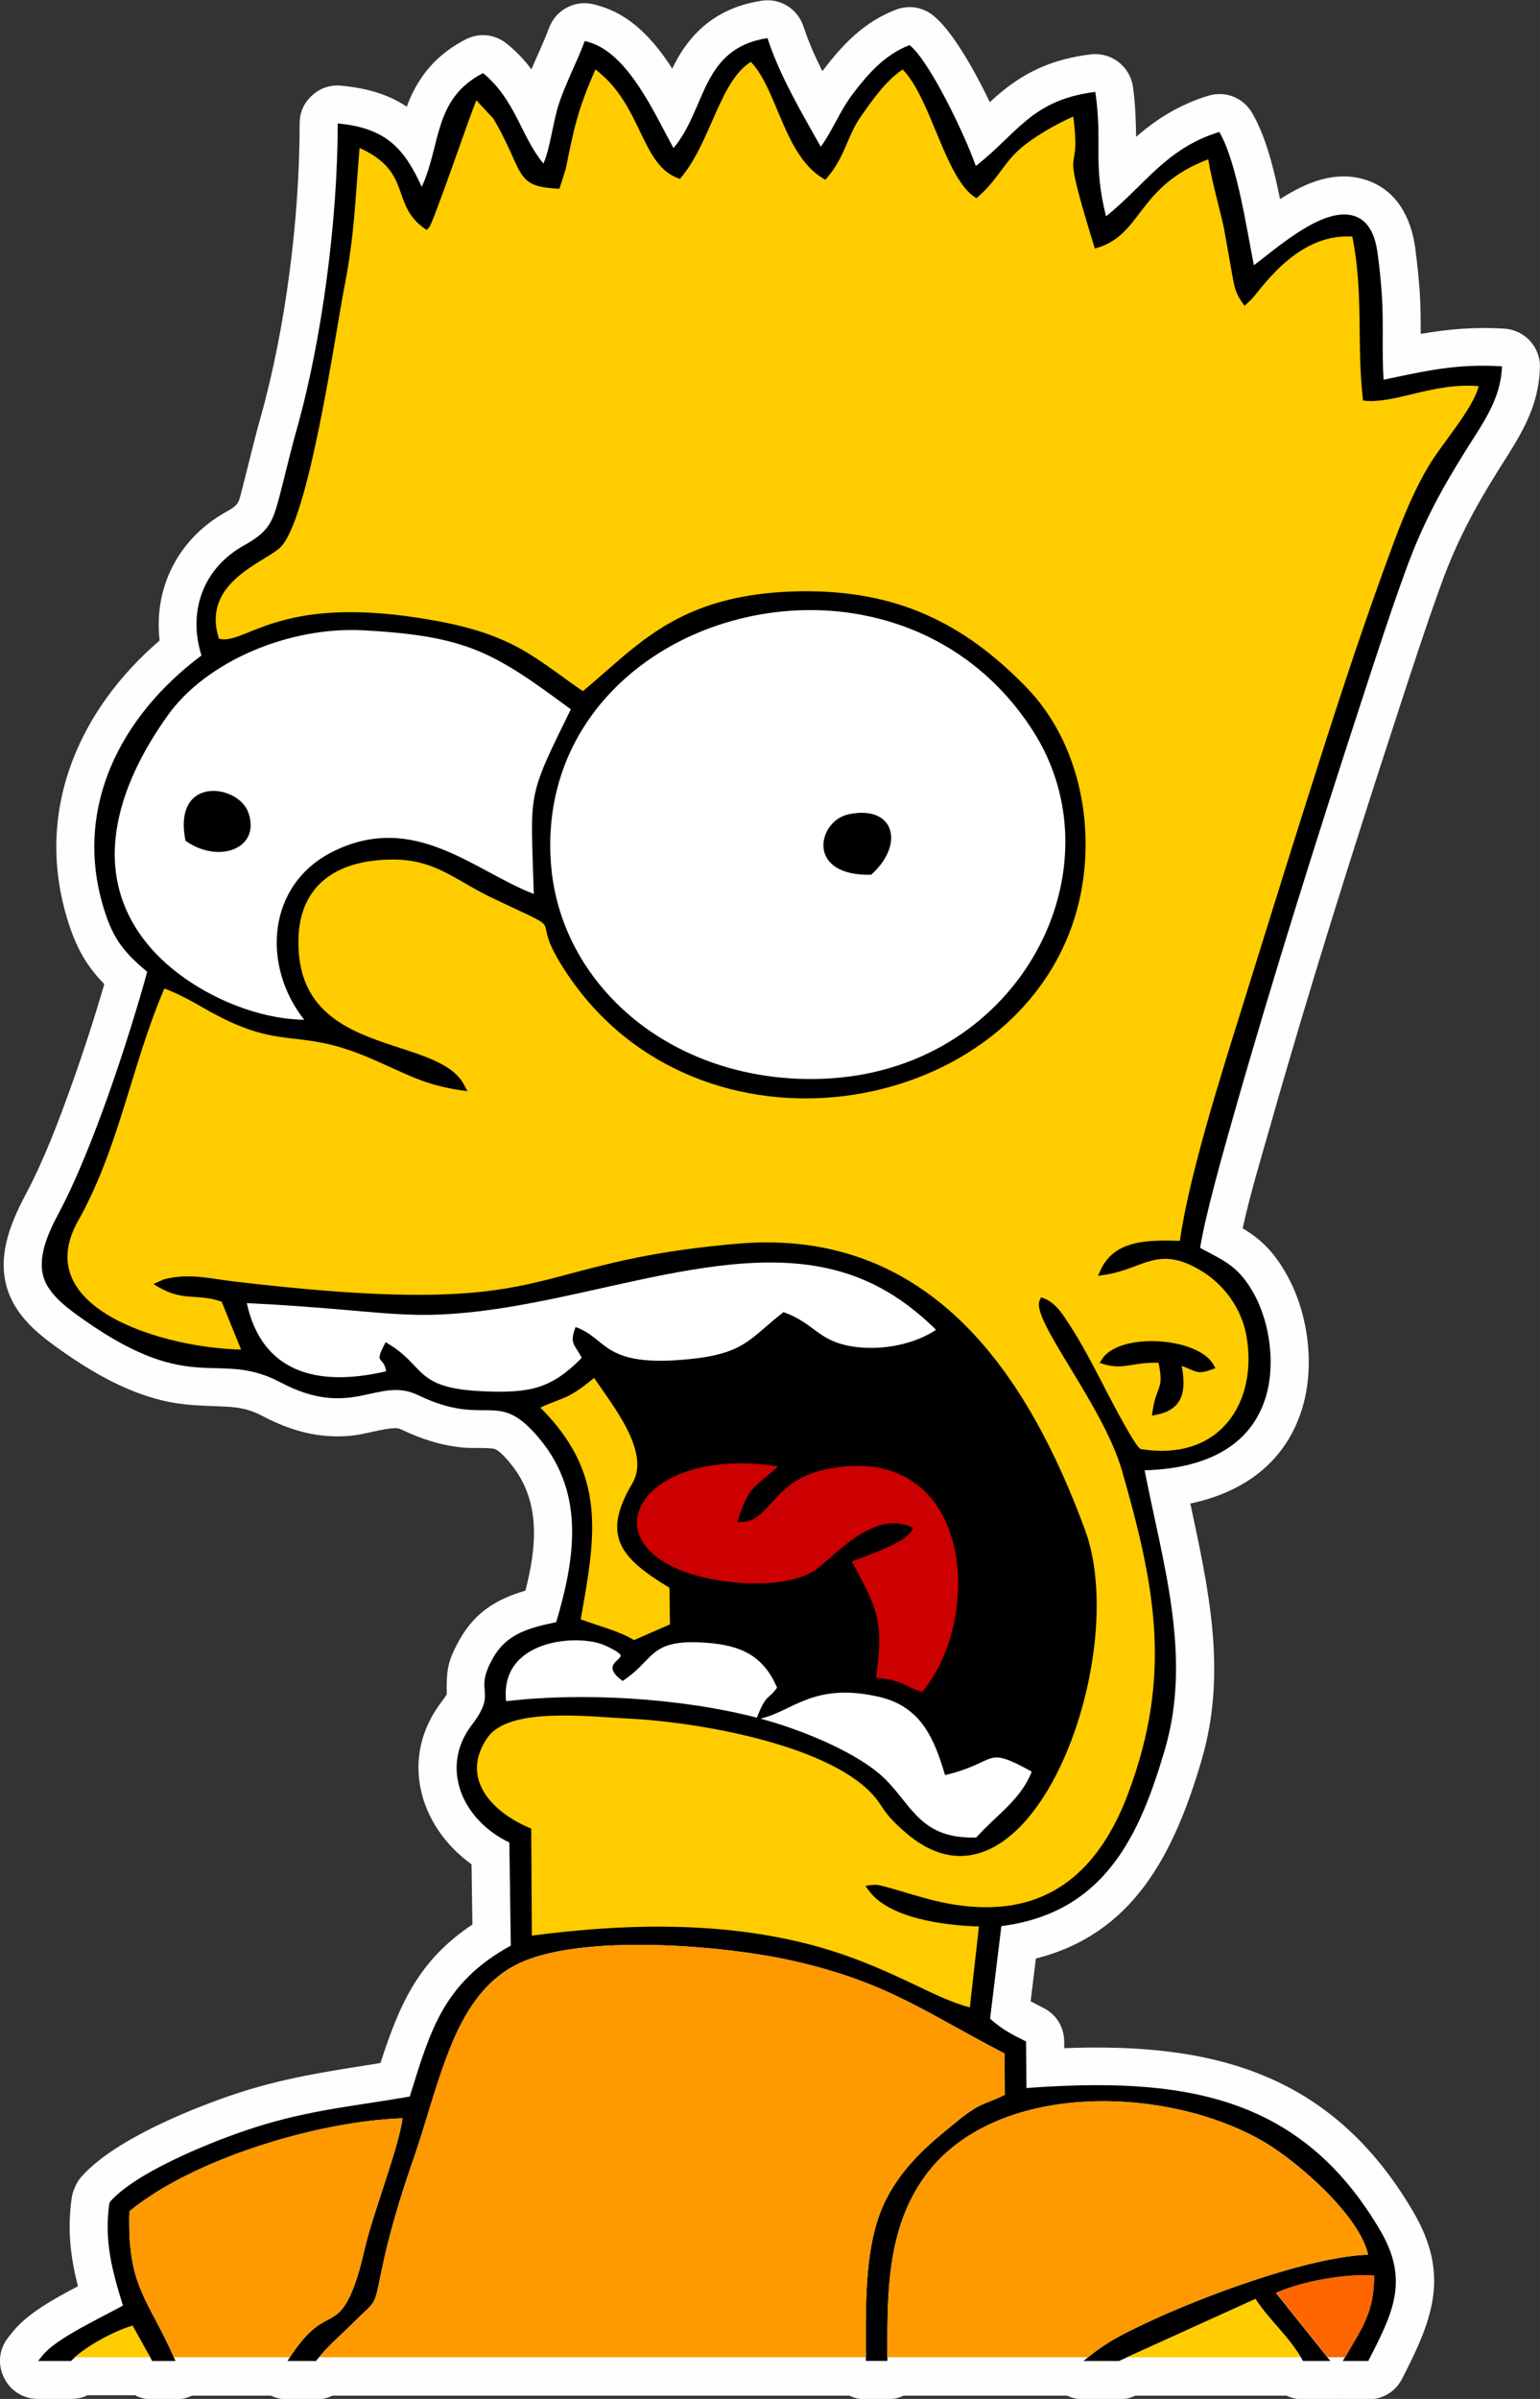 <?xml version="1.0" encoding="UTF-8"?>
<!DOCTYPE svg PUBLIC "-//W3C//DTD SVG 1.1//EN" "http://www.w3.org/Graphics/SVG/1.1/DTD/svg11.dtd">
<!-- Creator: CorelDRAW 2020 (64 Bit) -->
<svg xmlns="http://www.w3.org/2000/svg" xml:space="preserve" width="26.031mm" height="40.534mm" version="1.1" style="shape-rendering:geometricPrecision; text-rendering:geometricPrecision; image-rendering:optimizeQuality; fill-rule:evenodd; clip-rule:evenodd"
viewBox="0 0 190.93 297.31"
 xmlns:xlink="http://www.w3.org/1999/xlink"
 xmlns:xodm="http://www.corel.com/coreldraw/odm/2003">
 <rect x="0" y="0" width="190.93" height="297.31" fill="#333333" stroke="none"/>
 <defs>
  <style type="text/css">
   <![CDATA[
    .fil0 {fill:#FEFEFE}
    .fil1 {fill:black}
    .fil4 {fill:#CC0000}
    .fil3 {fill:#FE9900}
    .fil6 {fill:#FF6600}
    .fil5 {fill:#FFCC00}
    .fil2 {fill:white}
   ]]>
  </style>
 </defs>
 <g id="Camada_x0020_1">
  <g id="_2421368403824">
   <path class="fil0" d="M16.82 296.86l-5.97 0c-0.62,0.3 -1.3,0.45 -2.04,0.45l-4.09 0c-1.86,0 -3.45,-1 -4.25,-2.68 -0.8,-1.68 -0.58,-3.54 0.59,-4.99l0.58 -0.72c1.78,-2.2 5.04,-4.01 8.02,-5.57 -0.9,-3.55 -1.33,-6.92 -0.78,-10.9 0.07,-0.48 0.19,-0.89 0.39,-1.33l0.1 -0.23c0.2,-0.43 0.42,-0.77 0.74,-1.13 3.87,-4.39 12.85,-8.11 18.41,-10.03 6.42,-2.22 12.25,-3.02 18.65,-4.05 2.38,-7.35 4.74,-12.72 11.4,-17.17l-0.11 -7.46c-6.46,-4.62 -9.02,-13.17 -3.74,-20.1 0.18,-0.23 0.51,-0.67 0.67,-0.99 -0.05,-2.87 0.06,-4.03 1.59,-6.75 1.99,-3.53 4.77,-5.08 8.16,-6.07 1.38,-5.37 1.98,-11.05 -1.79,-15.68 -0.38,-0.47 -1.47,-1.82 -2.17,-1.92 -1.1,-0.15 -2.5,-0.03 -3.68,-0.13 -2.75,-0.24 -5.27,-1.06 -7.75,-2.25 -0.29,-0.14 -0.5,-0.17 -0.81,-0.16 -1.62,0.06 -3.67,0.77 -5.45,0.94 -3.91,0.37 -7.44,-0.6 -10.89,-2.42 -1.59,-0.84 -2.86,-1.1 -4.63,-1.19 -2.82,-0.13 -5.1,-0.1 -7.91,-0.78 -4.45,-1.08 -8.56,-3.43 -12.28,-6.04 -2.68,-1.88 -5.37,-3.93 -6.63,-7.08 -1.7,-4.27 0.01,-8.6 2.03,-12.39 2.29,-4.3 4.14,-9.2 5.77,-13.78 1.44,-4.04 2.78,-8.16 3.98,-12.29 -2.4,-2.46 -3.72,-4.93 -4.8,-8.8 -3.67,-13.12 1.8,-25.32 11.66,-33.79 -0.76,-6.44 2.24,-12.59 8.21,-15.92 1.72,-0.96 1.57,-1.13 2.08,-3.09 0.74,-2.84 1.4,-5.71 2.2,-8.54 3.16,-11.24 4.87,-24.85 4.87,-36.52 0,-1.37 0.52,-2.55 1.54,-3.48 1.01,-0.92 2.24,-1.34 3.6,-1.21 3.37,0.31 6,1.16 8.14,2.61 0.14,-0.4 0.3,-0.8 0.48,-1.19 1.44,-3.21 3.68,-5.54 6.81,-7.15 1.71,-0.88 3.65,-0.67 5.14,0.55 1.3,1.06 2.25,2.1 3.02,3.16 0.73,-1.71 1.54,-3.39 2.19,-5.14 0.86,-2.3 3.31,-3.55 5.67,-2.89l0.46 0.13c4.04,1.13 6.86,4.25 9.14,7.8 0.52,-1.06 1.11,-2.09 1.85,-3.07 2.32,-3.07 5.44,-4.75 9.22,-5.34 2.3,-0.36 4.47,0.98 5.2,3.18 0.62,1.89 1.44,3.74 2.35,5.55 2.49,-3.29 5.15,-6.1 9.12,-7.62 1.59,-0.6 3.24,-0.35 4.58,0.69 2.26,1.77 4.98,6.45 7.06,10.77 0.49,-0.45 0.99,-0.9 1.51,-1.32 3.31,-2.72 6.74,-4.08 10.99,-4.6 2.54,-0.31 4.86,1.46 5.24,3.99 0.31,2.13 0.36,4.19 0.4,6.23 2.67,-2.32 5.44,-4.01 8.93,-5.09 2.11,-0.65 4.32,0.21 5.44,2.11 1.65,2.8 2.68,6.79 3.47,10.7 3.28,-2.11 6.88,-3.58 10.62,-2.39 3.84,1.22 5.63,4.69 6.14,8.43 0.25,1.86 0.44,3.74 0.57,5.62 0.11,1.68 0.11,3.36 0.11,5.04 3.33,-0.57 6.54,-0.88 10.37,-0.65 2.55,0.16 4.51,2.32 4.41,4.87 -0.19,5.23 -2.6,8.6 -5.26,12.85 -2.85,4.55 -5.1,8.77 -6.93,13.82 -1.98,5.45 -3.77,10.98 -5.57,16.49 -5.5,16.83 -10.83,33.73 -15.67,50.77 -1.14,4.02 -2.5,8.46 -3.42,12.7 2.25,1.37 3.84,2.84 5.51,5.84 2.72,4.9 3.51,11.62 1.72,16.95 -2.22,6.6 -7.54,10.02 -13.72,11.32 2.26,10.64 4.61,20.91 1.37,31.89 -3.46,11.74 -8.53,21.47 -20.52,24.5l-0.65 5.3c0.47,0.26 0.97,0.51 1.56,0.81 1.62,0.81 2.58,2.36 2.6,4.17l0.01 0.83c18.12,-0.68 33.07,2.87 43.27,20.28 4.59,7.84 2.41,13.31 -1.38,20.68 -0.83,1.61 -2.38,2.56 -4.19,2.56l-3.16 0c-0.26,0 -0.52,-0.02 -0.77,-0.06 -0.25,0.04 -0.51,0.06 -0.77,0.06l-3.39 0c-0.73,0 -1.43,-0.15 -2.04,-0.45l-18.77 0 -0.06 0.03c-0.64,0.29 -1.24,0.42 -1.95,0.42l-4.4 0c-0.73,0 -1.42,-0.16 -2.04,-0.45l-20.28 0c-0.61,0.29 -1.29,0.45 -2,0.45l-2.67 0c-0.74,0 -1.42,-0.15 -2.04,-0.45l-64.09 0c-0.62,0.3 -1.3,0.45 -2.04,0.45l-3.54 0c-0.73,0 -1.43,-0.15 -2.04,-0.45l-9.8 0c-0.62,0.29 -1.31,0.45 -2.04,0.45l-2.89 0c-0.73,0 -1.43,-0.15 -2.04,-0.45z"/>
   <g>
    <path class="fil1" d="M169.62 279.43c-1.04,-4.81 -8.69,-11.5 -12.88,-13.96 -12.09,-7.1 -33.49,-7.63 -42.09,4.28 -4.87,6.74 -4.63,15.1 -4.63,22.85l-2.67 0c0.01,-5.86 -0.3,-13.46 2,-18.91 1.59,-3.76 4.33,-6.7 7.59,-9.37 1.25,-1.02 2.43,-2.08 3.82,-2.95 1.25,-0.78 2.56,-1.07 3.82,-1.76l-0.03 -5.11c-9.91,-5.12 -14.5,-8.84 -26.36,-11.51 -8.44,-1.9 -26.54,-3.45 -34.23,0.53 -4.56,2.36 -6.88,6.9 -8.53,11.25 -1.6,4.21 -2.7,8.58 -4.18,12.83 -1.62,4.67 -3,9.2 -3.99,14.02 -0.9,4.41 -0.59,3.38 -3.35,6.14 -1.75,1.75 -3.17,2.85 -4.73,4.85l-3.54 0c4.11,-6.49 5.54,-3.97 7.46,-7.47 1.04,-1.9 1.67,-4.5 2.15,-6.56 1.01,-4.33 4.19,-12.43 4.66,-16.05 -10.74,0.38 -26.1,5.13 -33.87,11.53 -0.29,9.52 2.32,10.71 5.72,18.55l-2.89 0 -2.43 -4.36c-2.39,0.66 -6.13,2.77 -7.63,4.36l-4.09 0 0.58 -0.72c1.71,-2.11 7.14,-4.59 9.94,-6.15 -1.34,-4.33 -2.34,-8.01 -1.69,-12.64l0.1 -0.23c3.13,-3.55 11.72,-7.07 16.42,-8.7 7.58,-2.62 12.99,-3 20.73,-4.33 2.53,-8.07 4.09,-14.07 12.53,-18.71l-0.18 -12.78c-5.88,-2.8 -8.66,-9.32 -4.66,-14.56 3.32,-4.36 0.11,-3.84 2.62,-8.28 1.71,-3.04 4.44,-3.75 7.85,-4.47 2.26,-7.65 3.64,-15.72 -1.94,-22.57 -5.38,-6.61 -6.5,-1.37 -15.2,-5.57 -4.96,-2.39 -8.15,3.12 -17.01,-1.56 -7.87,-4.15 -10.8,1.78 -24.32,-7.7 -1.84,-1.29 -4.14,-2.92 -4.96,-4.97 -1.08,-2.71 0.52,-6.02 1.81,-8.43 4.15,-7.8 8.65,-21.57 10.91,-29.8 -3.23,-2.68 -4.45,-4.5 -5.59,-8.55 -3.33,-11.91 2.21,-23.09 12.32,-30.66 -1.67,-5.24 0.02,-10.72 5.31,-13.66 3.02,-1.68 3.51,-2.83 4.35,-6.01 0.74,-2.82 1.38,-5.64 2.18,-8.46 3.17,-11.28 5.05,-26.12 5.05,-37.8 6.01,0.55 8.25,3.12 10.42,7.85 2.4,-5.16 1.42,-10.92 7.6,-14.09 4.02,3.3 4.69,7.83 7.48,11.21 0.83,-1.82 1.19,-5.15 1.9,-7.33 0.82,-2.54 2.23,-5.18 3.23,-7.86l0.46 0.13c4.93,1.37 8.2,8.91 10.54,13.14 4.1,-4.84 3.37,-12.34 11.65,-13.63 1.55,4.73 4.16,9.09 6.61,13.47 1.48,-2.04 2.36,-4.41 3.91,-6.47 1.88,-2.49 3.99,-4.94 7.1,-6.13 2.44,1.91 6.87,11.12 8.21,14.98 5.21,-4.05 6.91,-8.2 14.82,-9.18 0.93,6.32 -0.34,8.83 1.33,15.42 4.81,-3.85 7.42,-8.42 14.04,-10.46 2.19,3.72 3.43,12.26 4.29,16.52 2.84,-2.1 8.59,-7.33 12.43,-6.11 2.03,0.64 2.66,2.85 2.9,4.57 0.24,1.76 0.42,3.53 0.54,5.3 0.23,3.47 -0.02,6.96 0.21,10.43 5.34,-1.12 9.05,-2 14.68,-1.66 -0.15,4.07 -2.31,6.94 -4.55,10.52 -3.14,5.02 -5.35,9.17 -7.37,14.71 -2,5.49 -3.81,11.09 -5.62,16.64 -5.43,16.62 -10.96,34.18 -15.73,50.94 -1.2,4.23 -3.48,12.21 -4.16,16.45 3.2,1.69 4.83,2.37 6.66,5.66 2.09,3.77 2.73,9.13 1.37,13.17 -2.11,6.3 -8.21,8.56 -14.91,8.73 2.23,11.45 5.93,23.04 2.5,34.65 -3.04,10.33 -7.31,20.2 -20.26,21.84l-1.4 11.48c1.58,1.37 2.52,1.85 4.46,2.82l0.05 5.77c19.29,-1.41 33.97,0.77 43.88,17.68 3.65,6.23 1.49,10.31 -1.5,16.15l-3.16 0c2.35,-4.04 3.9,-5.97 3.87,-10.58 -3.62,-0.26 -8.86,0.7 -12.16,2.14l6.75 8.44 -3.39 0c-1.64,-2.95 -4.01,-4.84 -5.9,-7.68l-16.92 7.68 -4.4 0c2.79,-2.31 4.43,-3.12 7.86,-4.75 6.65,-3.14 19.88,-8.15 27.42,-8.42z"/>
    <path class="fil2" d="M23 104.2c-1.64,-8.14 6.55,-7.06 7.8,-3.47 1.56,4.47 -3.73,6.38 -7.8,3.47zm85.01 4.21c-8.16,0.2 -6.65,-6.65 -2.84,-7.48 5.7,-1.24 7.09,3.68 2.84,7.48zm-39.69 -1.2c0.46,5.74 2.79,11.18 6.74,15.67 6.76,7.69 17.17,11.45 27.88,10.77 23.64,-1.5 36.09,-26.01 25.11,-43.1 -17.55,-27.32 -62.23,-14.44 -59.73,16.66zm-2.14 3.58c-0.38,-12.88 -0.95,-11.6 4.59,-22.88 -9.54,-7.06 -12.83,-9.09 -25.71,-9.79 -9.03,-0.5 -19.38,3.71 -24.27,10.55 -6.23,8.72 -9.91,19.59 -2.27,28.62 4.27,5.05 12.2,8.98 19.2,9.1 -5.27,-6.64 -4.73,-16.8 3.68,-20.91 10.05,-4.91 17.47,2.52 24.78,5.31z"/>
    <path class="fil2" d="M30.6 161.51c1.85,8.47 8.57,10.48 17.28,8.44 -0.32,-2 -1.63,-0.7 -0.07,-3.6 5.08,2.88 3.31,5.69 12.06,6.08 5.93,0.26 8.54,-0.37 12.25,-4.14 -0.85,-1.7 -1.57,-1.7 -0.76,-3.82 4.03,1.4 3.27,5.08 14.16,3.97 6.87,-0.7 7.43,-2.57 11.62,-5.82 4.05,1.43 4.29,3.85 9.37,4.36 3.18,0.32 6.9,-0.41 9.54,-2.17 -3.21,-3.17 -6.89,-5.7 -11.44,-7.09 -15.53,-4.75 -35.22,5.59 -53.02,5.23 -2.87,-0.06 -5.75,-0.34 -8.6,-0.59 -4.13,-0.36 -8.25,-0.66 -12.39,-0.86z"/>
    <path class="fil3" d="M21.56 292.15l14.37 0c3.89,-5.92 5.3,-3.6 7.17,-7.02 1.04,-1.9 1.67,-4.5 2.15,-6.56 1.01,-4.33 4.19,-12.43 4.66,-16.05 -10.74,0.38 -26.1,5.13 -33.87,11.53 -0.28,9.33 2.22,10.66 5.52,18.1zm17.98 0l67.81 0c-0,-5.79 -0.24,-13.15 2,-18.46 1.59,-3.76 4.33,-6.7 7.59,-9.37 1.25,-1.02 2.43,-2.08 3.82,-2.95 1.25,-0.78 2.56,-1.07 3.82,-1.76l-0.03 -5.11c-9.91,-5.12 -14.5,-8.84 -26.36,-11.51 -8.44,-1.9 -26.54,-3.45 -34.23,0.53 -4.56,2.36 -6.88,6.9 -8.53,11.25 -1.6,4.21 -2.7,8.58 -4.18,12.83 -1.62,4.67 -3,9.2 -3.99,14.02 -0.9,4.41 -0.59,3.38 -3.35,6.14 -1.61,1.61 -2.95,2.68 -4.37,4.4zm70.47 0l24.87 0c2.47,-1.97 4.11,-2.79 7.31,-4.3 6.65,-3.14 19.88,-8.15 27.42,-8.42 -1.04,-4.81 -8.69,-11.5 -12.88,-13.96 -12.09,-7.1 -33.49,-7.63 -42.09,4.28 -4.77,6.61 -4.63,14.78 -4.63,22.4z"/>
    <path class="fil4" d="M105.61 193.51c3.1,5.82 4.03,7.35 3,14.42 3.34,0.3 3.53,1.1 5.73,1.78 2.44,-2.95 3.8,-6.84 4.26,-10.47 1.27,-9.95 -3.69,-19.92 -16.51,-17.07 -6.16,1.37 -6.69,6.29 -9.99,6.44l-0.69 0.03c1.49,-4.74 2.26,-4.29 5.06,-6.9 -15.92,-2.53 -23.16,8.14 -12.38,12.75 4.26,1.82 12.33,2.64 16.53,0.39 2.24,-1.2 7.11,-7.66 12.12,-5.73l0.5 0.19 -0.26 0.44c-0.89,1.48 -5.23,2.9 -7.36,3.73z"/>
    <path class="fil2" d="M96.34 209.15c-1.66,-3.83 -4.3,-5.25 -8.85,-5.56 -7.11,-0.49 -6.19,2.05 -10.3,4.74 -2.58,-1.88 -0.39,-2.45 -0.24,-3.11 0.09,-0.38 -1.76,-1.21 -2.01,-1.32 -3.31,-1.45 -13.04,-0.73 -12.19,6.94 9.32,-1.11 21.56,-0.43 31.09,2.04 1.19,-3.07 1.41,-2.14 2.5,-3.73zm-2.05 3.85c4.96,1.33 12.26,4.24 15.59,7.63 3.27,3.33 4.41,7.31 11.16,7.1 2.47,-2.77 5.5,-4.65 6.88,-8.16 -6.04,-3.34 -4.02,-1.17 -10.75,0.43 -1.3,-4.34 -2.86,-8.47 -8.18,-9.7 -8.12,-1.87 -10.73,1.81 -14.71,2.7z"/>
    <path class="fil5" d="M67 174.46c8.24,8.22 6.86,15.79 5,26.23 2,0.77 4.85,1.47 6.6,2.58l4.46 -1.95 -0.06 -4.54c-6.18,-3.73 -8.43,-6.49 -4.6,-12.94 2.3,-3.87 -2.44,-9.63 -4.74,-13.07 -1.01,0.8 -1.83,1.51 -3.08,2.17 -1.13,0.59 -2.47,0.94 -3.59,1.52zm72.71 117.69l21.57 0c-1.62,-2.7 -3.85,-4.54 -5.64,-7.23l-15.93 7.23zm-130.44 0l9.34 0 -2.18 -3.91c-2.17,0.6 -5.45,2.39 -7.16,3.91zm132.11 -112.57c9.89,1.64 14.56,-5.8 13.17,-13.93 -0.56,-3.3 -2.64,-6.39 -5.73,-8.22 -5.31,-3.14 -6.99,-0.19 -11.81,0.56l-0.89 0.14 0.35 -0.76c1.74,-3.77 6,-3.68 9.82,-3.59 1.07,-7.88 5.17,-20.81 7.54,-28.39 2.76,-8.83 5.49,-17.67 8.29,-26.49 3,-9.44 6.04,-18.95 9.44,-28.28 1.57,-4.3 3.17,-8.83 5.54,-12.82 1.74,-2.93 5.51,-7.08 6.23,-9.94 -5.66,-0.5 -10.53,2.3 -14.34,1.78 -0.82,-7.04 0.1,-13.29 -1.33,-20.32 -7.25,-0.48 -11.77,7.32 -12.69,7.95l-0.66 0.63c-0.92,-1.23 -1.14,-1.77 -1.43,-3.25l-1.15 -6.45c-0.63,-2.82 -1.46,-5.62 -1.93,-8.46 -9,3.43 -8.1,9.48 -14.06,11.06 -4.66,-15.09 -1.58,-7.66 -2.67,-16.36 -2.22,0.97 -5.01,2.6 -6.64,4.04 -2.09,1.84 -2.77,3.89 -5.37,6.08 -3.84,-2.21 -5.59,-12.35 -9.15,-15.95 -2.09,1.4 -3.78,3.83 -5.14,5.77 -1.84,2.62 -1.95,5.11 -4.44,7.9 -5.14,-2.79 -5.88,-11.13 -9.24,-14.61 -3.92,2.44 -4.94,10.02 -8.79,14.5 -4.91,-1.56 -4.58,-9.11 -10.48,-13.56 -2.24,5.09 -2.65,7.28 -3.67,12.29l-0.79 2.5c-3.74,-0.21 -4.39,-0.77 -5.7,-3.76 -0.76,-1.71 -1.52,-3.31 -2.49,-4.94l-2.12 -2.27c-0.91,2.23 -5.35,15.25 -5.86,15.77l-0.29 0.3c-4.65,-3.02 -1.59,-7.14 -8.32,-10.16 -0.55,6.38 -0.61,10.75 -1.89,17.25 -1.1,5.59 -4.41,29.2 -8.04,32.35 -2.17,1.88 -9.73,4.39 -7.5,11.23 3.34,0.78 7.15,-5.34 24.83,-2.58 4.99,0.78 9.41,1.84 13.63,4.45 2.29,1.42 4.43,3.1 6.65,4.62 4.64,-3.86 8.17,-7.69 14.18,-10.09 4.1,-1.64 8.51,-2.23 12.96,-2.29 11.84,-0.14 20.13,3.98 27.81,11.86 7.44,7.63 9.08,19.92 5.72,29.53 -8.45,24.15 -46.22,30.25 -62.51,6.18 -5.73,-8.47 1.29,-4.47 -9.35,-9.54 -5.35,-2.55 -7.7,-5.55 -14.97,-4.61 -5.75,0.74 -8.89,4.15 -9.09,9.41 -0.57,15.19 17.22,11.9 20.55,18.38l0.39 0.75c-5.49,-0.7 -7.38,-2.12 -12.37,-4.22 -9.09,-3.83 -10.62,-0.5 -20.26,-6.05 -1.64,-0.94 -3.16,-1.79 -4.94,-2.46 -4.08,9.47 -5.57,19.66 -10.71,28.82 -6.15,10.94 10.9,15.75 20.22,15.93l-2.41 -5.94c-3.3,-1.14 -4.85,0.18 -8.45,-2.19l1.34 -0.59c3.16,-0.78 5.65,-0.07 8.78,0.3 7.96,0.93 17.65,1.86 25.68,1.59 10.13,-0.34 13.99,-2.38 22.84,-4.3 4.56,-0.99 9.18,-1.6 13.85,-2 24.28,-2.05 36.15,16.93 42.99,35.44 5.9,15.96 -7.01,50.52 -22.14,37.63 -3.12,-2.66 -2.76,-3.31 -4.34,-4.97 -5.82,-6.09 -21.64,-8.84 -30.2,-9.24 -4.81,-0.23 -14.71,-1.48 -17.38,2.35 -3.38,4.84 0.24,9.07 5.13,11.17l0.28 0.12 0.08 13.26c12.4,-1.62 25.48,-1.85 37.44,1.97 3.55,1.13 6.77,2.57 10.09,4.15 2.11,1 4.45,2.17 6.77,2.78l1.13 -10.03c-4.4,-0.12 -11.2,-1.05 -13.66,-4.46l-0.41 -0.57c1.27,-0.21 1.38,-0.2 2.85,0.21 4.09,1.15 7.33,2.38 11.92,2.43 9.75,0.11 14.92,-6.39 17.82,-14.15 5.45,-14.55 3.38,-25.47 -0.79,-39.97 -2.35,-8.17 -11.34,-18.72 -10.2,-21.09l0.18 -0.37c1.68,0.49 2.58,1.95 3.53,3.41 1.27,1.95 2.38,4.03 3.46,6.08 0.6,1.14 4.34,8.56 5.29,9.29zm2.26 -10.68c-3.47,-0.11 -4.47,1.05 -7.3,-0l0.29 -0.45c2.17,-3.39 11.92,-2.74 13.82,0.69l0.24 0.43c-2.36,0.88 -2.13,0.45 -4.18,-0.28 0.48,2.59 0.47,5.3 -3.01,6.02l-0.68 0.14c0.49,-4.03 1.56,-2.92 0.82,-6.54z"/>
    <path class="fil6" d="M164.59 292.15l2.17 0c2.21,-3.74 3.64,-5.69 3.61,-10.14 -3.62,-0.26 -8.86,0.7 -12.16,2.14l6.39 7.99z"/>
   </g>
  </g>
 </g>
</svg>
